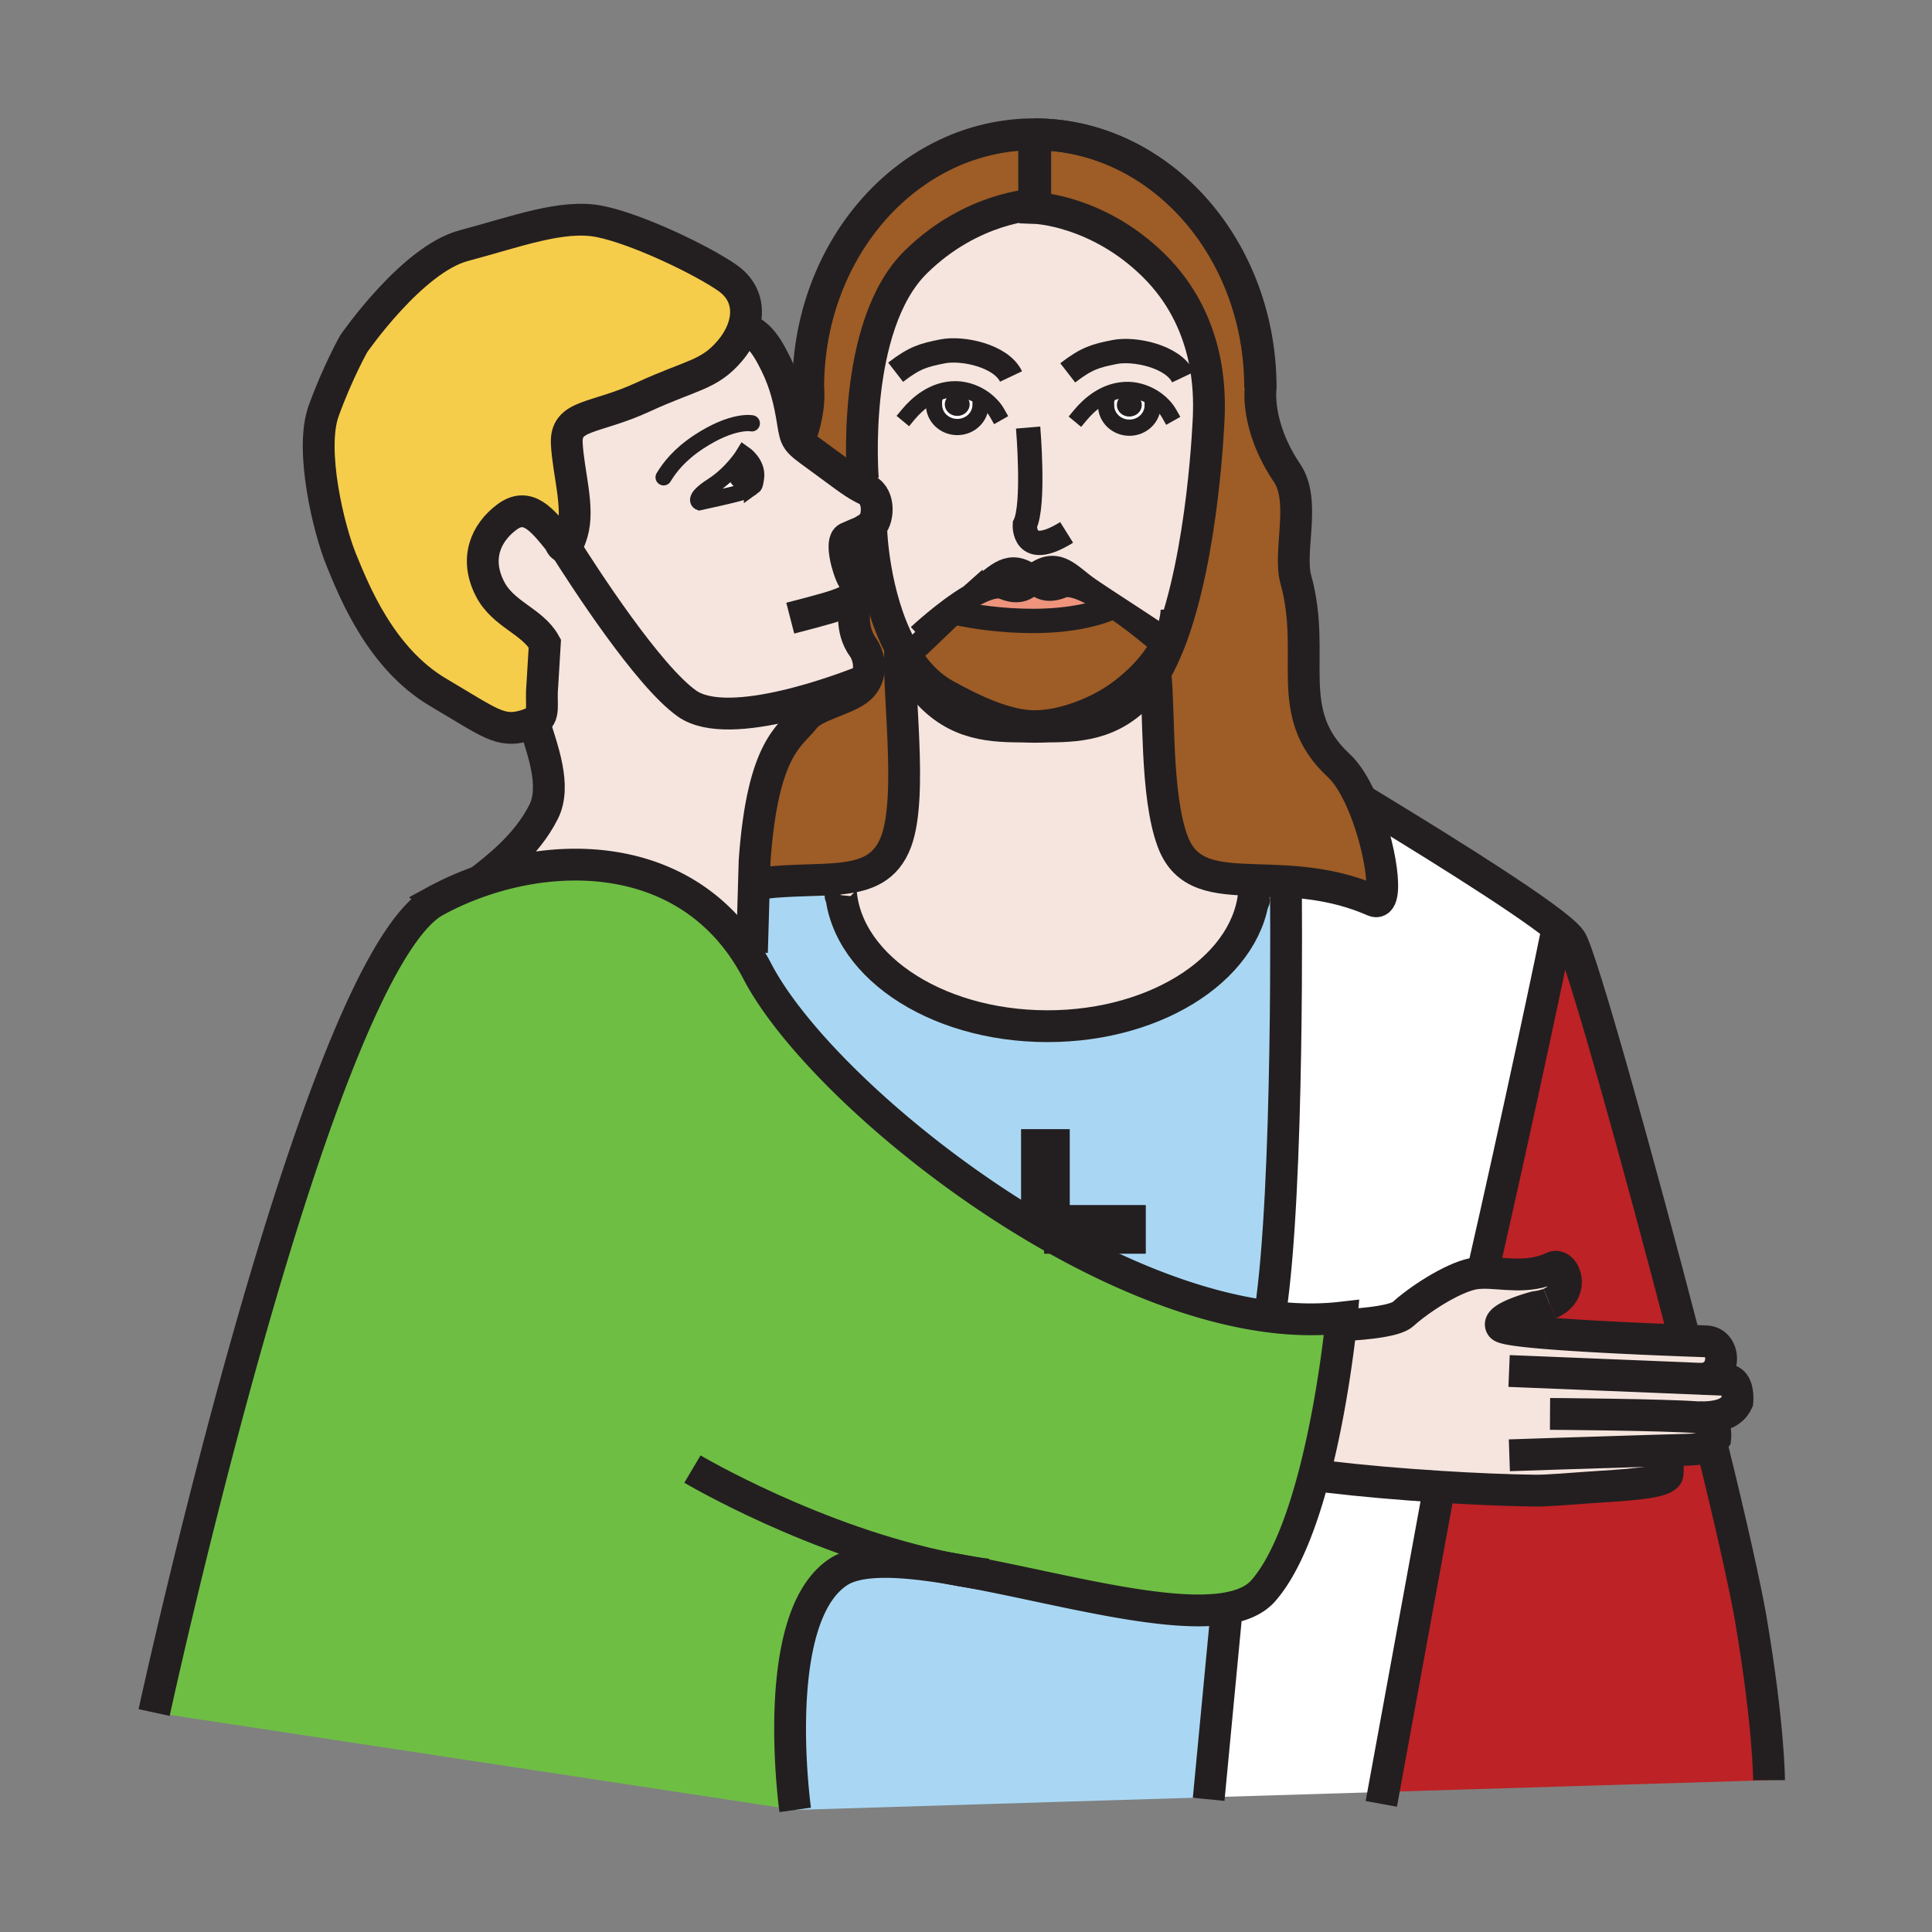 <?xml version="1.0"?><svg xmlns="http://www.w3.org/2000/svg" width="850.394" height="850.394" viewBox="0 0 850.394 850.394" overflow="visible"><rect x="0" y="0" width="850.394" height="850.394" fill="#808080" stroke="none"/><path d="M335.98 388.67c12.75-1.46 24.24-.97 33.76-1.96l.21 2.04v.18c0 34.67 40.8 62.76 91.13 62.76 49.41 0 89.64-27.081 91.08-60.88v-.12c.03-.58.04-1.17.04-1.76v-.08-.02l.05-1.46c4.36.15 9.01.26 13.88.56L566 390s1.5 132.45-6.86 187.68l-.239 1.84C469.6 568.16 359.88 478.48 333.36 427.55a97.796 97.796 0 0 0-4.37-7.56l1.99-.77.89-30.67 4.11.12z" fill="#a9d7f3"></path><path d="M559.14 577.68C567.5 522.45 566 390 566 390l.13-2.07c11.76.73 24.86 2.55 38.62 8.57 7.08 3.09 3.19-24.79-5.7-44.5 22.88 13.92 70.2 42.79 86.88 56.45l-.479.25c0 1.83-18.29 87.7-32.8 151.08l.01.489c-1.5.021-2.93.141-4.29.41-9.33 1.851-24.16 11.63-30.7 17.65-3.26 3.02-15.08 4.36-26.08 4.939l-1.37-.159c.221-2.03.32-3.15.32-3.15-10.12 1.17-20.73.95-31.64-.44l.239-1.839z" fill="#fff"></path><path d="M514.68 282.98c15.27-38.79 17.38-99.98 17.38-99.98.36-10.63.671-41.74-24.369-66.29C483.02 92.5 455.67 91.54 455.67 91.54v-1.46h-.46V59.11h.21c.79 0 1.57.01 2.36.04 53.85 1.4 97.109 50.79 97.109 111.53 0 0-2.42 16.7 11.62 37.52 8.45 12.52.41 34.46 3.891 46.95 9.33 33.66-6.301 58.57 18.869 81.81 3.641 3.36 6.961 8.79 9.78 15.04 8.891 19.71 12.78 47.59 5.7 44.5-13.76-6.02-26.86-7.84-38.62-8.57-4.87-.3-9.52-.41-13.88-.56-17.35-.57-30.35-1.66-36.08-17.01-7.65-20.54-5.76-58.03-7.66-74.39 2.261-3.9 4.311-8.28 6.171-12.99z" fill="#9e5c26"></path><path d="M369.95 388.93v-.18l-.21-2.04c11.64-1.19 20.32-4.57 24.72-16.35 7.56-20.31.33-68.48 1.87-85.67.23.45.48.89.72 1.33.38.67.76 1.33 1.16 1.98l-.1.06c3.34 7.45 7.25 13.82 11.83 18.41 14.05 14.03 29.71 13.31 45.38 13.31 15.66 0 31.319.72 45.359-13.31 2.86-2.86 5.46-6.42 7.83-10.5 1.9 16.36.01 53.85 7.66 74.39 5.73 15.35 18.73 16.44 36.08 17.01l-.05 1.46v.02c-.01.15-.021.88-.04 1.84v.12c-1.44 33.8-41.67 60.88-91.08 60.88-50.329 0-91.129-28.09-91.129-62.76z" fill="#f5e5de" class="aac-skin-fill"></path><path d="M552.2 388.85v.08c0 .59-.01 1.18-.04 1.76.02-.96.03-1.69.04-1.84z" fill="#f5e5de" class="aac-skin-fill"></path><path d="M778.66 783.56l-169.7 5.181 24.6-134.36c15.41.99 30.29 1.601 42.421 1.74 4.96.06 17.699-1 21.93-1.29 16.92-1.19 35.97-1.86 36.149-6.24.351-8.22-.859-7.5-6.68-10.04 5.87-.18 11.04-.319 14.88-.41 6.92-.17 9.271-1.08 10.98-2.87 9.01 36.15 15.39 65.601 17.319 76.9 8.101 47.569 8.101 71.389 8.101 71.389z" fill="#bd2226"></path><path d="M753.24 635.27c-1.71 1.79-4.061 2.7-10.98 2.87-3.84.091-9.01.23-14.88.41 5.82 2.54 7.03 1.82 6.68 10.04-.18 4.38-19.229 5.05-36.149 6.24-4.23.29-16.97 1.35-21.93 1.29-12.131-.14-27.011-.75-42.421-1.74-16.84-1.06-34.319-2.57-49.56-4.38l-5.55-.92c7.26-27.771 10.76-56.59 11.77-65.97l1.37.159c11-.579 22.82-1.92 26.08-4.939 6.54-6.021 21.37-15.8 30.7-17.65 1.36-.27 2.79-.39 4.29-.41 8.78-.17 19.72 2.841 30.91-2.42 5.06-2.39 10.449 11.04-1.54 15.92-1.721.7-3.78 1.24-6.23 1.54 0 0-17.68 4.7-14.92 8.46.84 1.141 8.91 2.16 19.92 3.07 16.82 1.36 40.42 2.43 55.561 3.021 1.939.08 3.739.149 5.359.21 4.92.189 8.271.3 9.19.34 9.16.38 9.1 15.83-1.71 16.51 4.63.19 8.39.35 10.84.45 5.67.229 4.68 9.59 4.68 9.59-2.43 5.11-7.55 6.94-16.93 6.92.99.08 1.82.16 2.47.25 5.65.74 4.73 8.89 4.73 8.89-.62.859-1.15 1.609-1.75 2.249z" fill="#f5e5de" class="aac-skin-fill"></path><path d="M691.46 413.86c4.57 7.11 29.53 96.35 50.26 176.21-1.62-.061-3.42-.13-5.359-.21-15.141-.591-38.74-1.66-55.561-3.021-11.01-.91-19.08-1.93-19.92-3.07-2.76-3.76 14.92-8.46 14.92-8.46 2.45-.3 4.51-.84 6.23-1.54 11.989-4.88 6.6-18.31 1.54-15.92-11.19 5.261-22.13 2.25-30.91 2.42l-.01-.489c14.51-63.38 32.8-149.25 32.8-151.08l.479-.25c2.771 2.27 4.701 4.12 5.531 5.41z" fill="#bd2226"></path><path d="M633.56 654.38l-24.6 134.36-76.87 2.35L540 708l-.02-.1c6.93-1.2 12.449-3.62 16.029-7.69 9.83-11.17 17.141-30.87 22.44-51.13L584 650c15.24 1.81 32.72 3.32 49.56 4.38z" fill="#fff"></path><path d="M539.98 707.9l.02.1-7.91 83.09-182.07 5.561s-11.9-84.54 19.06-104.771c9.3-6.08 27.51-5.07 49.16-1.479 3.23.64 6.47 1.22 9.729 1.729 38.931 7.32 85.691 20.34 112.011 15.77z" fill="#a9d7f3"></path><path d="M509.34 176.17c-3.64-2.75-8.2-4.44-12.66-4.54-4.93-.1-9.41 1.46-13.34 4.02l3.61.38c-.15.64-.08 1.3-.08 2.44 0 5.4 4.59 9.78 10.25 9.78 5.649 0 10.24-4.38 10.24-9.78l1.98-2.3zm-98.14-.43c-.15.64-.08 1.3-.08 2.44 0 5.4 4.59 9.78 10.25 9.78 5.649 0 10.24-4.38 10.24-9.78l1.97-2.3c-3.63-2.74-8.19-4.43-12.65-4.54-4.92-.1-9.4 1.46-13.33 4.03l3.6.37zm-14.87 108.95c-12.05-22.47-12.97-51.21-12.97-51.21l-2.95-.01c.58-.35 1.37-.86 2.66-1.68 3.36-2.14 4.74-13.02-1.62-16.18-2.79-1.38-4.82-2.6-7.32-4.35l5.66-.4s-5.46-67.33 23.39-95.61c24.68-24.2 52.03-25.17 52.03-25.17h.46v1.46s27.35.96 52.021 25.17c25.04 24.55 24.729 55.66 24.369 66.29 0 0-2.109 61.19-17.38 99.98-.14-.11-.3-.22-.46-.34-4.85-3.51-16.529-11.07-25.54-16.97-4.75-3.12-8.76-5.78-10.63-7.13-8.069-5.84-13.22-13.2-23.819-4.57-10.04-7.6-15.12-.46-22.99 5.22-1.03.75-2.44 1.92-4.09 3.38 0 .01-.011 0-.011 0-2.24 1.99-4.93 4.48-7.7 7.11-7.03 6.65-14.63 14.15-17.03 16.19l-5.36.15c-.24-.44-.49-.88-.72-1.33z" fill="#f5e5de" class="aac-skin-fill"></path><path d="M500.79 178.27c0 1.83-1.67 3.3-3.71 3.3s-3.7-1.47-3.7-3.3c0-1.82 1.66-3.29 3.7-3.29s3.71 1.47 3.71 3.29z" fill="#231f20"></path><path d="M500.79 178.27c0-1.82-1.67-3.29-3.71-3.29s-3.7 1.47-3.7 3.29c0 1.83 1.66 3.3 3.7 3.3s3.71-1.47 3.71-3.3zm-4.11-6.64c4.46.1 9.021 1.79 12.66 4.54l-1.979 2.3c0 5.4-4.591 9.78-10.24 9.78-5.66 0-10.25-4.38-10.25-9.78 0-1.14-.07-1.8.08-2.44l-3.61-.38c3.929-2.56 8.409-4.12 13.339-4.02z" fill="#fff"></path><path d="M402.41 285.87c2.4-2.04 10-9.54 17.03-16.19l2.56.32s38.41 8.65 66-2l1.44-1.67c-.28-.19-.561-.37-.83-.56l.069-.1c9.011 5.9 20.69 13.46 25.54 16.97-3.229 6.77-9.2 15.12-20.22 23.36-10.25 7.67-25.93 13.78-38.68 13.78-12.74 0-28.13-7.58-39.32-13.78-7.53-4.17-13.33-10.63-17.79-18-.4-.65-.78-1.31-1.16-1.98l5.361-.15z" fill="#9e5c26"></path><path d="M488.61 265.77c.27.19.55.37.83.56L488 268c-27.59 10.65-66 2-66 2l-2.56-.32c2.77-2.63 5.46-5.12 7.7-7.11 0 0 .011.01.011 0 5.76-3.37 11.29-5.48 14.75-4.03 8.35 3.5 11.97-1.54 12.939-3.3 1.391 2.08 5.09 5.79 12.561 2.66 4.329-1.82 12.889 2.45 21.209 7.87z" fill="#ee947d"></path><path d="M355.73 170.68c0-61.62 44.53-111.57 99.48-111.57v30.97s-27.35.97-52.03 25.17c-28.85 28.28-23.39 95.61-23.39 95.61l-5.66.4c-3.23-2.24-7.25-5.33-14.67-10.72-4.53-3.28-6.82-4.95-8.14-6.81l.53-.18c5.24-13.48 3.88-22.87 3.88-22.87z" fill="#9e5c26"></path><path d="M425.03 177.99c0 1.81-1.66 3.3-3.7 3.3s-3.7-1.49-3.7-3.3c0-1.82 1.66-3.3 3.7-3.3s3.7 1.48 3.7 3.3z" fill="#231f20"></path><path d="M425.03 177.99c0-1.82-1.66-3.3-3.7-3.3s-3.7 1.48-3.7 3.3c0 1.81 1.66 3.3 3.7 3.3s3.7-1.49 3.7-3.3zm6.58.19c0 5.4-4.591 9.78-10.24 9.78-5.66 0-10.25-4.38-10.25-9.78 0-1.14-.07-1.8.08-2.44l-3.6-.37c3.93-2.57 8.41-4.13 13.33-4.03 4.46.11 9.02 1.8 12.65 4.54l-1.97 2.3z" fill="#fff"></path><path d="M394.46 370.36c-4.4 11.78-13.08 15.16-24.72 16.35-9.52.99-21.01.5-33.76 1.96l-4.11-.12.29-9.81c3.58-50.01 15.72-54.6 21.99-62.73 4.14-5.38 17.04-7.73 23.26-12.28 1.75-1.28 2.96-2.78 3.75-4.36 2.69-5.34.72-11.69-1.15-14.22-6.08-8.25-3.61-17.84-3.74-20.22l-4.11-.04c1.97-.87 3.8-1.84 6.38-3.19 1.54-.81-1.1-3.42-2.99-6.75-2.71-4.77-5.63-16.77-2.45-18.18 5.74-2.55 5.57-2.23 7.31-3.3l2.95.01s.92 28.74 12.97 51.21c-1.54 17.19 5.69 65.36-1.87 85.67z" fill="#9e5c26"></path><path d="M372.16 264.89l4.11.04c.13 2.38-2.34 11.97 3.74 20.22 1.87 2.53 3.84 8.88 1.15 14.22-7.89 3.2-60.08 23.5-78.76 10.31-17.22-12.16-45.65-56.21-53.75-69.08.87-.35 1.95-1.93 3.18-6.06 3.31-11.1-1.69-26.3-2.35-39.31-.66-13.03 12.22-10.6 33.58-20.45 21.37-9.86 29-9.54 38.13-20.27 2.74-3.21 4.76-6.68 5.95-10.17l.7.24c4.95 2.26 8.23 4.55 13.73 15.79 4.24 8.68 6.02 16.67 7.43 25.43.64 4.04 1 6.08 2.32 7.93 1.32 1.86 3.61 3.53 8.14 6.81 7.42 5.39 11.44 8.48 14.67 10.72 2.5 1.75 4.53 2.97 7.32 4.35 6.36 3.16 4.98 14.04 1.62 16.18-1.29.82-2.08 1.33-2.66 1.68-1.74 1.07-1.57.75-7.31 3.3-3.18 1.41-.26 13.41 2.45 18.18 1.89 3.33 4.53 5.94 2.99 6.75-2.58 1.35-4.41 2.32-6.38 3.19zm-48.69-59.76c-2.36 2.73-5.71 6.04-9.96 8.77-8.98 5.78-5.59 7.14-5.59 7.14s13.28-2.86 17.98-4.21c2.64-.74 4.22-1.63 5.09-2.26.69-.49.94-.83.94-.83s.44-.13.86-3.49c.81-6.3-5.29-10.49-5.29-10.49s-1.39 2.33-4.03 5.37z" fill="#f5e5de" class="aac-skin-fill"></path><path d="M377.41 303.73c-6.22 4.55-19.12 6.9-23.26 12.28-6.27 8.13-18.41 12.72-21.99 62.73l-.29 9.81-.89 30.67-1.99.77c-27.07-42.27-77.46-46.22-117.95-31.98 6.91-5.44 20.76-15.73 28.25-30.7 5.77-11.51-.7-27.69-4.25-39.49 5.18-2.94 2.87-7.28 3.65-15.81l1.13-18.79c-5.45-9.83-18.32-12.68-24.13-24-6.83-13.29-1.9-24.59 7.29-31.52 9.18-6.93 15.44.8 23.34 10.62 0 0 .87 2.89 2.33 2.28 8.1 12.87 36.53 56.92 53.75 69.08 18.68 13.19 70.87-7.11 78.76-10.31-.79 1.58-2 3.08-3.75 4.36z" fill="#f5e5de" class="aac-skin-fill"></path><path d="M418.24 690.4c-21.65-3.591-39.86-4.601-49.16 1.479-30.96 20.23-19.06 104.771-19.06 104.771L67.84 753.79s71.44-328.62 123.83-357.19a131.25 131.25 0 0 1 19.37-8.59c40.49-14.24 90.88-10.29 117.95 31.98 1.53 2.39 2.99 4.91 4.37 7.56 26.52 50.93 136.24 140.61 225.54 151.97 10.909 1.391 21.52 1.61 31.64.44 0 0-.1 1.12-.32 3.15-1.01 9.38-4.51 38.199-11.77 65.97-5.3 20.26-12.61 39.96-22.44 51.13-3.58 4.07-9.1 6.49-16.029 7.69-26.32 4.569-73.08-8.45-112.011-15.771-3.31-.629-6.56-1.209-9.73-1.729z" fill="#6ebe44"></path><path d="M326.51 208.2c-.53-1.9.3-3.79 1.88-4.24 1.58-.44 3.29.73 3.82 2.61.54 1.89-.3 3.79-1.88 4.24-1.57.44-3.28-.72-3.82-2.61z" fill="#231f20"></path><path d="M323.47 205.13c-.07.64-.52 5.39.97 6.58 1.47 1.17 3.47 2.64 6.5 2.28l.05.58c-.87.63-2.45 1.52-5.09 2.26-4.7 1.35-17.98 4.21-17.98 4.21s-3.39-1.36 5.59-7.14c4.25-2.73 7.6-6.04 9.96-8.77z" fill="#fff"></path><path d="M235.04 317.82c-1.08.61-2.48 1.16-4.3 1.68-10.57 2.99-15.22-1.37-37.85-14.73-25.33-14.96-37.02-44.55-42.64-58.27-5.62-13.71-13.98-48.56-7.78-65.66 6.2-17.1 13.22-29.51 13.22-29.51s25.6-37.15 48.48-43.21c22.87-6.06 43.37-13.93 59.78-10.64 16.41 3.28 44.81 16.89 56.2 24.81 7.99 5.56 9.78 13.88 6.99 22.05-1.19 3.49-3.21 6.96-5.95 10.17-9.13 10.73-16.76 10.41-38.13 20.27-21.36 9.85-34.24 7.42-33.58 20.45.66 13.01 5.66 28.21 2.35 39.31-1.23 4.13-2.31 5.71-3.18 6.06-1.46.61-2.33-2.28-2.33-2.28-7.9-9.82-14.16-17.55-23.34-10.62-9.19 6.93-14.12 18.23-7.29 31.52 5.81 11.32 18.68 14.17 24.13 24l-1.13 18.79c-.78 8.53 1.53 12.87-3.65 15.81z" fill="#f6cc4b"></path><g fill="none" stroke="#231f20"><path d="M752.92 633.99c.11.43.21.85.32 1.279 9.01 36.15 15.39 65.601 17.319 76.9 8.101 47.57 8.101 71.39 8.101 71.39M598.05 351.39c.33.2.66.4 1 .61 22.88 13.92 70.2 42.79 86.88 56.45 2.771 2.27 4.7 4.12 5.53 5.41 4.57 7.11 29.53 96.35 50.26 176.21.05.21.11.42.16.63M566 390s1.5 132.45-6.86 187.68M552.16 390.81c-1.44 33.8-41.67 60.88-91.08 60.88-50.33 0-91.13-28.09-91.13-62.76v-.18c-.01 0-.08 6.55.05 5.25" stroke-width="14" stroke-miterlimit="10"></path><path d="M552 396c.05.71.12-2.82.16-5.31 0 .04 0 .08 0 0 .02-.96.03-1.69.04-1.84 0-.01 0-.02 0 0v.08c0 .59-.01 1.18-.04 1.76M685.45 408.7c0 1.83-18.29 87.7-32.8 151.08" stroke-width="14" stroke-miterlimit="10"></path><path stroke-width="21.432" d="M460.15 497.01V541.85M459.57 541.13H504.34"></path><path d="M399.67 182.58c2.3-2.78 4.96-5.28 7.93-7.21 3.93-2.57 8.41-4.13 13.33-4.03 4.46.11 9.02 1.8 12.65 4.54 2.18 1.65 4.03 3.67 5.33 5.96" stroke-width="7.144" stroke-linecap="square" stroke-miterlimit="10"></path><path d="M431.61 178.18c0 5.4-4.591 9.78-10.24 9.78-5.66 0-10.25-4.38-10.25-9.78 0-1.14-.07-1.8.08-2.44.03-.11.06-.22.1-.34" stroke-width="7.144" stroke-linecap="square" stroke-miterlimit="10"></path><path d="M425.03 177.99c0 1.81-1.66 3.3-3.7 3.3s-3.7-1.49-3.7-3.3c0-1.82 1.66-3.3 3.7-3.3s3.7 1.48 3.7 3.3z" stroke-width="3.572" stroke-miterlimit="10"></path><path d="M445.02 165.72c-4.359-9.2-21.459-12.8-30.12-11.06-8.14 1.62-12.17 2.6-20.67 9.18" stroke-width="10.716"></path><path d="M475.41 182.87c2.3-2.78 4.96-5.29 7.93-7.22 3.93-2.56 8.41-4.12 13.34-4.02 4.46.1 9.021 1.79 12.66 4.54 2.18 1.65 4.03 3.67 5.32 5.96" stroke-width="7.144" stroke-linecap="square" stroke-miterlimit="10"></path><path d="M507.36 178.47c0 5.4-4.591 9.78-10.24 9.78-5.66 0-10.25-4.38-10.25-9.78 0-1.14-.07-1.8.08-2.44.03-.11.06-.23.1-.34" stroke-width="7.144" stroke-linecap="square" stroke-miterlimit="10"></path><path d="M500.79 178.27c0 1.83-1.67 3.3-3.71 3.3s-3.7-1.47-3.7-3.3c0-1.82 1.66-3.29 3.7-3.29s3.71 1.47 3.71 3.29z" stroke-width="3.572" stroke-miterlimit="10"></path><path d="M520.77 166.01c-4.359-9.21-21.47-12.8-30.119-11.07-8.141 1.63-12.181 2.6-20.67 9.18" stroke-width="10.716"></path><path d="M452.54 188.19s2.91 34.05-1.44 42.76c0 0-.97 15.49 18.391 3.39" stroke-width="10.716" stroke-miterlimit="10"></path><path d="M335.98 388.67c12.75-1.46 24.24-.97 33.76-1.96 11.64-1.19 20.32-4.57 24.72-16.35 7.56-20.31.33-68.48 1.87-85.67.04-.42.08-.83.13-1.21M554.68 170.68c0-60.66-43.149-110.01-96.899-111.53-.79-.03-1.57-.04-2.36-.04h-.21c-54.95 0-99.48 49.95-99.48 111.57 0 0 1.36 9.39-3.88 22.87" stroke-width="14" stroke-miterlimit="10"></path><path d="M422 270s38.41 8.65 66-2" stroke-width="10.716" stroke-miterlimit="10"></path><path d="M379.79 210.86s-5.46-67.33 23.39-95.61c24.68-24.2 52.03-25.17 52.03-25.17V59.11" stroke-width="14" stroke-miterlimit="10"></path><path d="M455.67 60.55V91.54s27.35.96 52.021 25.17c25.04 24.55 24.729 55.66 24.369 66.29 0 0-2.109 61.19-17.38 99.98-1.859 4.71-3.91 9.09-6.17 12.99-2.37 4.08-4.97 7.64-7.83 10.5-14.04 14.03-29.699 13.31-45.359 13.31-15.67 0-31.33.72-45.38-13.31-4.58-4.59-8.49-10.96-11.83-18.41" stroke-width="14" stroke-miterlimit="10"></path><path d="M455.42 59.11c.79 0 1.57.01 2.36.04 53.85 1.4 97.109 50.79 97.109 111.53 0 0-2.42 16.7 11.62 37.52 8.45 12.52.41 34.46 3.891 46.95 9.33 33.66-6.301 58.57 18.869 81.81 3.641 3.36 6.961 8.79 9.78 15.04 8.891 19.71 12.78 47.59 5.7 44.5-13.76-6.02-26.86-7.84-38.62-8.57-4.87-.3-9.52-.41-13.88-.56-17.35-.57-30.35-1.66-36.08-17.01-7.65-20.54-5.76-58.03-7.66-74.39-.029-.22-.05-.43-.08-.64" stroke-width="14" stroke-miterlimit="10"></path><path d="M427.14 262.57c-10.89 6.41-22.57 17.35-22.57 17.35M402.41 285.87c2.4-2.04 10-9.54 17.03-16.19 2.77-2.63 5.46-5.12 7.71-7.11 0 .01-.011 0 0 0 1.649-1.46 3.06-2.63 4.09-3.38 7.87-5.68 12.95-12.82 22.99-5.22.289.22.59.45.89.7 0 0-.09.22-.28.57-.97 1.76-4.59 6.8-12.939 3.3-3.46-1.45-8.99.66-14.75 4.03" stroke-width="10.716" stroke-miterlimit="10"></path><path d="M516 284c-.31-.26-.75-.61-1.32-1.02-.14-.11-.3-.22-.46-.34-4.85-3.51-16.529-11.07-25.54-16.97-4.75-3.12-8.76-5.78-10.63-7.13-8.069-5.84-13.22-13.2-23.819-4.57a.267.267 0 0 0-.07.05s.21.52.68 1.22c1.391 2.08 5.09 5.79 12.561 2.66 4.33-1.82 12.89 2.45 21.21 7.87.27.19.55.37.83.56C500.04 273.35 510 282 510 282" stroke-width="10.716" stroke-miterlimit="10"></path><path d="M518 268s.32 6.04-3.78 14.64c-3.229 6.77-9.2 15.12-20.22 23.36-10.25 7.67-25.93 13.78-38.68 13.78-12.74 0-28.13-7.58-39.32-13.78-7.53-4.17-13.33-10.63-17.79-18-.4-.65-.78-1.31-1.16-1.98-.24-.44-.49-.88-.72-1.33-12.05-22.47-12.97-51.21-12.97-51.21" stroke-width="14.288" stroke-miterlimit="10"></path><path d="M330.99 214.57c.69-.49.94-.83.94-.83s.44-.13.86-3.49c.81-6.3-5.29-10.49-5.29-10.49s-1.39 2.33-4.03 5.37c-2.36 2.73-5.71 6.04-9.96 8.77-8.98 5.78-5.59 7.14-5.59 7.14s13.28-2.86 17.98-4.21c2.64-.74 4.22-1.63 5.09-2.26z" stroke-width="7.144"></path><path d="M330.92 186.33s-8.25-1.72-23.22 8.07c-8.7 5.71-12.98 11.36-15.6 15.69" stroke-width="7.144" stroke-linecap="round" stroke-linejoin="round"></path><path d="M323.48 205.06s0 .02-.01.07c-.07.64-.52 5.39.97 6.58 1.47 1.17 3.47 2.64 6.5 2.28.04 0 .09 0 .14-.01" stroke-width="5.358"></path><path d="M248.65 240.6c-1.46.61-2.33-2.28-2.33-2.28-7.9-9.82-14.16-17.55-23.34-10.62-9.19 6.93-14.12 18.23-7.29 31.52 5.81 11.32 18.68 14.17 24.13 24l-1.13 18.79c-.78 8.53 1.53 12.87-3.65 15.81-1.08.61-2.48 1.16-4.3 1.68-10.57 2.99-15.22-1.37-37.85-14.73-25.33-14.96-37.02-44.55-42.64-58.27-5.62-13.71-13.98-48.56-7.78-65.66 6.2-17.1 13.22-29.51 13.22-29.51s25.6-37.15 48.48-43.21c22.87-6.06 43.37-13.93 59.78-10.64 16.41 3.28 44.81 16.89 56.2 24.81 7.99 5.56 9.78 13.88 6.99 22.05-1.19 3.49-3.21 6.96-5.95 10.17-9.13 10.73-16.76 10.41-38.13 20.27-21.36 9.85-34.24 7.42-33.58 20.45.66 13.01 5.66 28.21 2.35 39.31-1.23 4.13-2.31 5.71-3.18 6.06z" stroke-width="14"></path><path d="M332.21 206.57c.54 1.89-.3 3.79-1.88 4.24-1.57.44-3.28-.72-3.82-2.61-.53-1.9.3-3.79 1.88-4.24 1.58-.44 3.29.73 3.82 2.61z" stroke-width="5.358"></path><path d="M234.16 314.74c.26.99.56 2.01.88 3.08 3.55 11.8 10.02 27.98 4.25 39.49-7.49 14.97-21.34 25.26-28.25 30.7-.11.08-.22.17-.32.25M347.84 272.09c15.04-3.88 20-5.29 24.32-7.2 1.97-.87 3.8-1.84 6.38-3.19 1.54-.81-1.1-3.42-2.99-6.75-2.71-4.77-5.63-16.77-2.45-18.18 5.74-2.55 5.57-2.23 7.31-3.3.58-.35 1.37-.86 2.66-1.68 3.36-2.14 4.74-13.02-1.62-16.18-2.79-1.38-4.82-2.6-7.32-4.35-3.23-2.24-7.25-5.33-14.67-10.72-4.53-3.28-6.82-4.95-8.14-6.81-1.32-1.85-1.68-3.89-2.32-7.93-1.41-8.76-3.19-16.75-7.43-25.43-5.5-11.24-8.78-13.53-13.73-15.79M330.98 419.22l.89-30.67.29-9.81c3.58-50.01 15.72-54.6 21.99-62.73 4.14-5.38 17.04-7.73 23.26-12.28 1.75-1.28 2.96-2.78 3.75-4.36 2.69-5.34.72-11.69-1.15-14.22-6.08-8.25-3.61-17.84-3.74-20.22" stroke-width="14"></path><path d="M67.84 753.79s71.44-328.62 123.83-357.19a131.25 131.25 0 0 1 19.37-8.59c40.49-14.24 90.88-10.29 117.95 31.98 1.53 2.39 2.99 4.91 4.37 7.56 26.52 50.93 136.24 140.61 225.54 151.97 10.909 1.391 21.52 1.61 31.64.44 0 0-.1 1.12-.32 3.15-1.01 9.38-4.51 38.199-11.77 65.97-5.3 20.26-12.61 39.96-22.44 51.13-3.58 4.07-9.1 6.49-16.029 7.69-26.32 4.569-73.08-8.45-112.011-15.771-3.31-.63-6.56-1.21-9.729-1.729-21.65-3.591-39.86-4.601-49.16 1.479-30.96 20.23-19.06 104.771-19.06 104.771M736.36 589.86c1.939.08 3.739.149 5.359.21 4.92.189 8.271.3 9.19.34 9.16.38 9.1 15.83-1.71 16.51-.03.01-.061.01-.09.01M680.8 586.84c16.82 1.36 40.42 2.43 55.561 3.021M682.03 573.77c-1.721.7-3.78 1.24-6.23 1.54 0 0-17.68 4.7-14.92 8.46.84 1.141 8.91 2.16 19.92 3.07" stroke-width="14"></path><path d="M591.59 583.27c11-.579 22.82-1.92 26.08-4.939 6.54-6.021 21.37-15.8 30.7-17.65 1.36-.27 2.79-.39 4.29-.41 8.78-.17 19.72 2.841 30.91-2.42 5.06-2.39 10.449 11.04-1.54 15.92M584 650c15.24 1.81 32.72 3.32 49.56 4.38 15.41.99 30.29 1.601 42.421 1.74 4.96.06 17.699-1 21.93-1.29 16.92-1.19 35.97-1.86 36.149-6.24.351-8.22-.859-7.5-6.68-10.04-.08-.04-.16-.069-.24-.109" stroke-width="14"></path><path d="M664.36 640.57s37.88-1.28 63.02-2.021c5.87-.18 11.04-.319 14.88-.41 6.92-.17 9.271-1.08 10.98-2.87.6-.64 1.13-1.39 1.75-2.25 0 0 .92-8.149-4.73-8.89-.649-.09-1.479-.17-2.47-.25-14.87-1.2-65.53-1.53-65.53-1.53" stroke-width="14"></path><path d="M747.79 623.88c9.38.021 14.5-1.81 16.93-6.92 0 0 .99-9.36-4.68-9.59-2.45-.101-6.21-.26-10.84-.45-27.3-1.11-84.96-3.46-84.96-3.46" stroke-width="14"></path><path d="M304.78 646.63s54.02 32.01 113.46 43.771c3.23.64 6.47 1.22 9.729 1.729 2.19.351 4.391.66 6.59.94" stroke-width="14" stroke-miterlimit="10"></path><path d="M246.44 237.05s.79 1.3 2.21 3.55c8.1 12.87 36.53 56.92 53.75 69.08 18.68 13.19 70.87-7.11 78.76-10.31.66-.26 1.01-.41 1.01-.41" stroke-width="14"></path><path stroke-width="14" stroke-miterlimit="10" d="M540 708l-7.91 83.09-.09.91M634 652l-.44 2.38-24.6 134.36L608 794"></path></g><path fill="none" d="M0 0h850.394v850.394H0z"></path></svg>